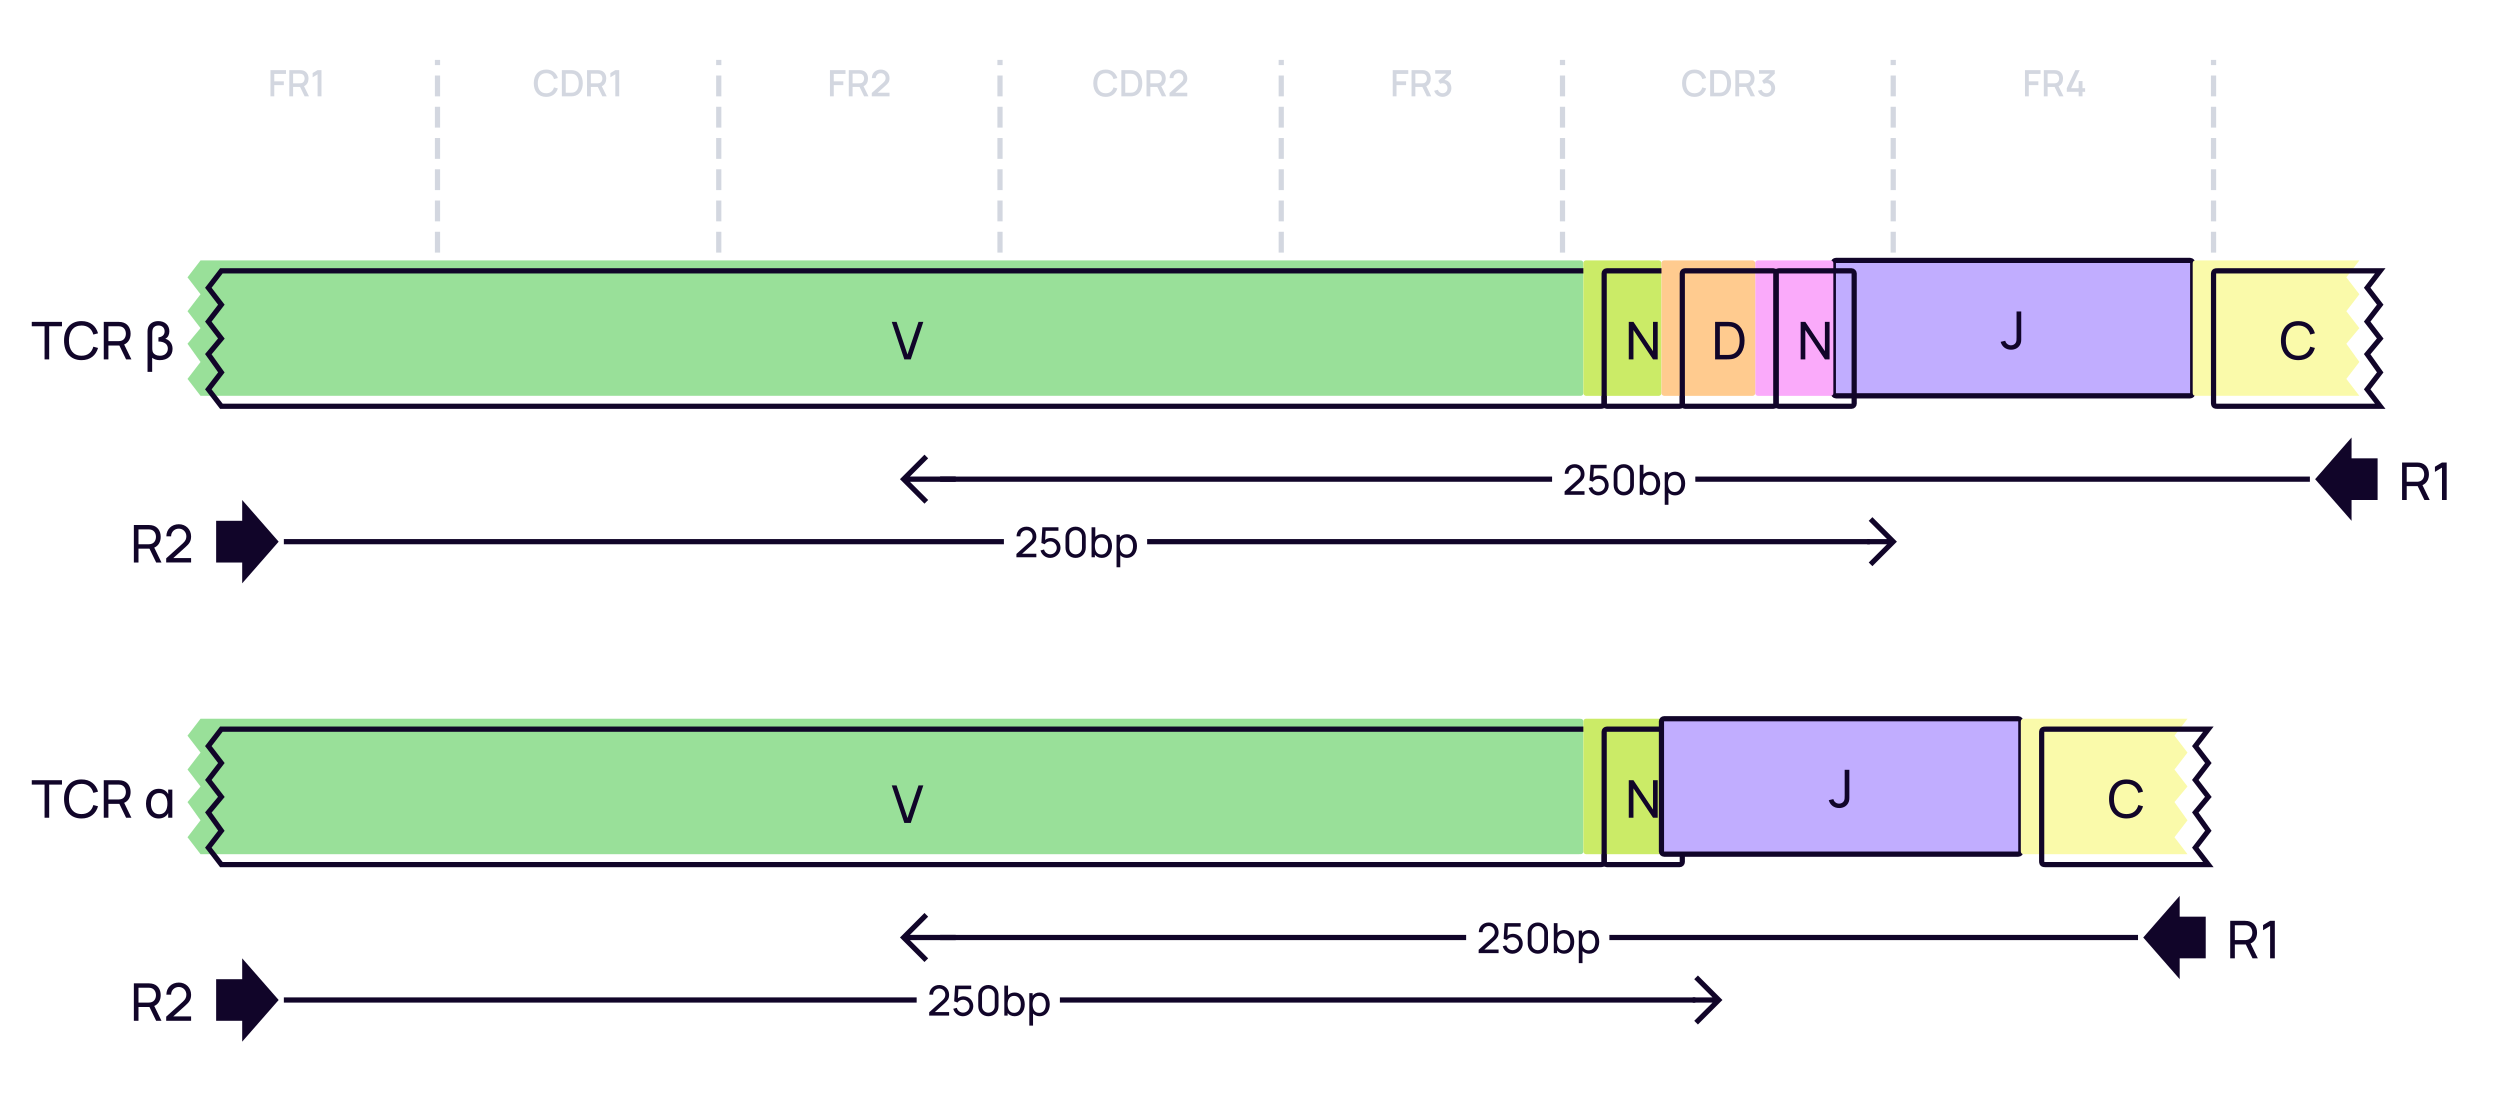 <svg width="960" height="424" viewBox="0 0 960 424" fill="none" xmlns="http://www.w3.org/2000/svg">
<rect width="960" height="424" fill="white"/>
<path d="M424.58 37.21C426.904 37.21 428.465 35.943 429.06 33.955L427.576 33.556C427.177 34.963 426.176 35.817 424.58 35.817C422.438 35.817 421.346 34.27 421.36 31.96C421.367 29.65 422.438 28.103 424.58 28.103C426.176 28.103 427.177 28.957 427.576 30.364L429.06 29.965C428.465 27.977 426.904 26.71 424.58 26.71C421.556 26.71 419.813 28.845 419.813 31.96C419.813 35.075 421.556 37.21 424.58 37.21ZM430.599 37H433.756C433.938 37 434.54 37 435.009 36.937C437.375 36.636 438.635 34.529 438.635 31.96C438.635 29.391 437.375 27.284 435.009 26.983C434.54 26.92 433.938 26.92 433.756 26.92H430.599V37ZM432.097 35.607V28.313H433.756C434.064 28.313 434.568 28.32 434.904 28.383C436.416 28.663 437.081 30.189 437.081 31.96C437.081 33.689 436.444 35.243 434.904 35.537C434.568 35.6 434.078 35.607 433.756 35.607H432.097ZM440.265 37H441.728V33.381H444.402L446.159 37H447.832L445.928 33.094C447.069 32.597 447.643 31.491 447.643 30.147C447.643 28.516 446.803 27.235 445.116 26.976C444.85 26.934 444.535 26.92 444.339 26.92H440.265V37ZM441.728 31.995V28.299H444.283C444.465 28.299 444.71 28.313 444.92 28.369C445.816 28.579 446.152 29.405 446.152 30.147C446.152 30.889 445.816 31.715 444.92 31.932C444.71 31.981 444.465 31.995 444.283 31.995H441.728ZM449.091 36.993H455.909V35.6H451.352L454.271 32.996C455.363 32.037 455.909 31.407 455.909 30.028C455.909 28.117 454.474 26.71 452.57 26.71C450.561 26.71 449.126 28.047 449.126 30H450.624C450.61 28.985 451.422 28.103 452.542 28.103C453.627 28.103 454.404 28.929 454.404 30.007C454.404 30.581 454.194 31.127 453.487 31.757L449.098 35.691L449.091 36.993Z" fill="#D3D7E0"/>
<path d="M384 144V24" stroke="#D3D7E0" stroke-width="2" stroke-linecap="square" stroke-dasharray="6 6"/>
<path d="M492 144V24" stroke="#D3D7E0" stroke-width="2" stroke-linecap="square" stroke-dasharray="6 6"/>
<path d="M318.703 37H320.166V32.695H323.834V31.225H320.166V28.383H324.674V26.92H318.703V37ZM325.935 37H327.398V33.381H330.072L331.829 37H333.502L331.598 33.094C332.739 32.597 333.313 31.491 333.313 30.147C333.313 28.516 332.473 27.235 330.786 26.976C330.52 26.934 330.205 26.92 330.009 26.92H325.935V37ZM327.398 31.995V28.299H329.953C330.135 28.299 330.38 28.313 330.59 28.369C331.486 28.579 331.822 29.405 331.822 30.147C331.822 30.889 331.486 31.715 330.59 31.932C330.38 31.981 330.135 31.995 329.953 31.995H327.398ZM334.761 36.993H341.579V35.6H337.022L339.941 32.996C341.033 32.037 341.579 31.407 341.579 30.028C341.579 28.117 340.144 26.71 338.24 26.71C336.231 26.71 334.796 28.047 334.796 30H336.294C336.28 28.985 337.092 28.103 338.212 28.103C339.297 28.103 340.074 28.929 340.074 30.007C340.074 30.581 339.864 31.127 339.157 31.757L334.768 35.691L334.761 36.993Z" fill="#D3D7E0"/>
<path d="M276 144V24" stroke="#D3D7E0" stroke-width="2" stroke-linecap="square" stroke-dasharray="6 6"/>
<path d="M209.735 37.21C212.059 37.21 213.62 35.943 214.215 33.955L212.731 33.556C212.332 34.963 211.331 35.817 209.735 35.817C207.593 35.817 206.501 34.27 206.515 31.96C206.522 29.65 207.593 28.103 209.735 28.103C211.331 28.103 212.332 28.957 212.731 30.364L214.215 29.965C213.62 27.977 212.059 26.71 209.735 26.71C206.711 26.71 204.968 28.845 204.968 31.96C204.968 35.075 206.711 37.21 209.735 37.21ZM215.754 37H218.911C219.093 37 219.695 37 220.164 36.937C222.53 36.636 223.79 34.529 223.79 31.96C223.79 29.391 222.53 27.284 220.164 26.983C219.695 26.92 219.093 26.92 218.911 26.92H215.754V37ZM217.252 35.607V28.313H218.911C219.219 28.313 219.723 28.32 220.059 28.383C221.571 28.663 222.236 30.189 222.236 31.96C222.236 33.689 221.599 35.243 220.059 35.537C219.723 35.6 219.233 35.607 218.911 35.607H217.252ZM225.42 37H226.883V33.381H229.557L231.314 37H232.987L231.083 33.094C232.224 32.597 232.798 31.491 232.798 30.147C232.798 28.516 231.958 27.235 230.271 26.976C230.005 26.934 229.69 26.92 229.494 26.92H225.42V37ZM226.883 31.995V28.299H229.438C229.62 28.299 229.865 28.313 230.075 28.369C230.971 28.579 231.307 29.405 231.307 30.147C231.307 30.889 230.971 31.715 230.075 31.932C229.865 31.981 229.62 31.995 229.438 31.995H226.883ZM236.283 37H237.774V26.92H236.283L234.386 28.054V29.685L236.283 28.53V37Z" fill="#D3D7E0"/>
<path d="M168 144V24" stroke="#D3D7E0" stroke-width="2" stroke-linecap="square" stroke-dasharray="6 6"/>
<path d="M103.858 37H105.321V32.695H108.989V31.225H105.321V28.383H109.829V26.92H103.858V37ZM111.09 37H112.553V33.381H115.227L116.984 37H118.657L116.753 33.094C117.894 32.597 118.468 31.491 118.468 30.147C118.468 28.516 117.628 27.235 115.941 26.976C115.675 26.934 115.36 26.92 115.164 26.92H111.09V37ZM112.553 31.995V28.299H115.108C115.29 28.299 115.535 28.313 115.745 28.369C116.641 28.579 116.977 29.405 116.977 30.147C116.977 30.889 116.641 31.715 115.745 31.932C115.535 31.981 115.29 31.995 115.108 31.995H112.553ZM121.953 37H123.444V26.92H121.953L120.056 28.054V29.685L121.953 28.53V37Z" fill="#D3D7E0"/>
<path d="M600 144V24" stroke="#D3D7E0" stroke-width="2" stroke-linecap="square" stroke-dasharray="6 6"/>
<path d="M534.805 37H536.268V32.695H539.936V31.225H536.268V28.383H540.776V26.92H534.805V37ZM542.038 37H543.501V33.381H546.175L547.932 37H549.605L547.701 33.094C548.842 32.597 549.416 31.491 549.416 30.147C549.416 28.516 548.576 27.235 546.889 26.976C546.623 26.934 546.308 26.92 546.112 26.92H542.038V37ZM543.501 31.995V28.299H546.056C546.238 28.299 546.483 28.313 546.693 28.369C547.589 28.579 547.925 29.405 547.925 30.147C547.925 30.889 547.589 31.715 546.693 31.932C546.483 31.981 546.238 31.995 546.056 31.995H543.501ZM553.964 37.189C555.847 37.189 557.331 35.796 557.331 33.871C557.331 32.233 556.323 30.924 554.692 30.707L557.184 28.313V26.92H551.122V28.313H555.392L552.312 31.036L552.998 32.191C553.285 32.037 553.628 31.939 553.95 31.939C555.07 31.939 555.833 32.751 555.833 33.871C555.833 34.984 555.07 35.789 553.964 35.803C553.138 35.81 552.403 35.341 552.137 34.466L550.723 34.858C551.15 36.293 552.466 37.189 553.964 37.189Z" fill="#D3D7E0"/>
<g filter="url(#filter0_i_5602_35143)">
<path d="M85 104H614.4C614.96 104 615.24 104 615.454 104.109C615.642 104.205 615.795 104.358 615.891 104.546C616 104.76 616 105.04 616 105.6V154.4C616 154.96 616 155.24 615.891 155.454C615.795 155.642 615.642 155.795 615.454 155.891C615.24 156 614.96 156 614.4 156H85L80 149.5L85 143L80 136L85 130L80 123.5L85 117L80 110.5L85 104Z" fill="#99E099"/>
</g>
<path d="M85 104H614.4C614.96 104 615.24 104 615.454 104.109C615.642 104.205 615.795 104.358 615.891 104.546C616 104.76 616 105.04 616 105.6V154.4C616 154.96 616 155.24 615.891 155.454C615.795 155.642 615.642 155.795 615.454 155.891C615.24 156 614.96 156 614.4 156H85L80 149.5L85 143L80 136L85 130L80 123.5L85 117L80 110.5L85 104Z" stroke="#110529" stroke-width="2" stroke-linecap="round"/>
<path d="M650.682 37.21C653.006 37.21 654.567 35.943 655.162 33.955L653.678 33.556C653.279 34.963 652.278 35.817 650.682 35.817C648.54 35.817 647.448 34.27 647.462 31.96C647.469 29.65 648.54 28.103 650.682 28.103C652.278 28.103 653.279 28.957 653.678 30.364L655.162 29.965C654.567 27.977 653.006 26.71 650.682 26.71C647.658 26.71 645.915 28.845 645.915 31.96C645.915 35.075 647.658 37.21 650.682 37.21ZM656.702 37H659.859C660.041 37 660.643 37 661.112 36.937C663.478 36.636 664.738 34.529 664.738 31.96C664.738 29.391 663.478 27.284 661.112 26.983C660.643 26.92 660.041 26.92 659.859 26.92H656.702V37ZM658.2 35.607V28.313H659.859C660.167 28.313 660.671 28.32 661.007 28.383C662.519 28.663 663.184 30.189 663.184 31.96C663.184 33.689 662.547 35.243 661.007 35.537C660.671 35.6 660.181 35.607 659.859 35.607H658.2ZM666.368 37H667.831V33.381H670.505L672.262 37H673.935L672.031 33.094C673.172 32.597 673.746 31.491 673.746 30.147C673.746 28.516 672.906 27.235 671.219 26.976C670.953 26.934 670.638 26.92 670.442 26.92H666.368V37ZM667.831 31.995V28.299H670.386C670.568 28.299 670.813 28.313 671.023 28.369C671.919 28.579 672.255 29.405 672.255 30.147C672.255 30.889 671.919 31.715 671.023 31.932C670.813 31.981 670.568 31.995 670.386 31.995H667.831ZM678.294 37.189C680.177 37.189 681.661 35.796 681.661 33.871C681.661 32.233 680.653 30.924 679.022 30.707L681.514 28.313V26.92H675.452V28.313H679.722L676.642 31.036L677.328 32.191C677.615 32.037 677.958 31.939 678.28 31.939C679.4 31.939 680.163 32.751 680.163 33.871C680.163 34.984 679.4 35.789 678.294 35.803C677.468 35.81 676.733 35.341 676.467 34.466L675.053 34.858C675.48 36.293 676.796 37.189 678.294 37.189Z" fill="#D3D7E0"/>
<path d="M727 144V24" stroke="#D3D7E0" stroke-width="2" stroke-linecap="square" stroke-dasharray="6 6"/>
<path d="M777.593 37H779.056V32.695H782.724V31.225H779.056V28.383H783.564V26.92H777.593V37ZM784.826 37H786.289V33.381H788.963L790.72 37H792.393L790.489 33.094C791.63 32.597 792.204 31.491 792.204 30.147C792.204 28.516 791.364 27.235 789.677 26.976C789.411 26.934 789.096 26.92 788.9 26.92H784.826V37ZM786.289 31.995V28.299H788.844C789.026 28.299 789.271 28.313 789.481 28.369C790.377 28.579 790.713 29.405 790.713 30.147C790.713 30.889 790.377 31.715 789.481 31.932C789.271 31.981 789.026 31.995 788.844 31.995H786.289ZM798.201 37H799.685V35.243H800.686V33.857H799.685V31.127H798.201V33.857H795.324L798.6 26.92H796.927L793.651 33.857V35.243H798.201V37Z" fill="#D3D7E0"/>
<path d="M850 144V24" stroke="#D3D7E0" stroke-width="2" stroke-linecap="square" stroke-dasharray="6 6"/>
<path d="M347.258 138H349.738L354.558 123.6H352.708L348.478 136.11L344.288 123.6H342.438L347.258 138Z" fill="#110529"/>
<g filter="url(#filter1_i_5602_35143)">
<rect x="712" y="104" width="138" height="52" rx="1" fill="#C1ADFF"/>
<path d="M780.244 138.29C781.694 138.29 782.954 137.7 783.684 136.43C784.214 135.51 784.154 134.72 784.154 133.48V123.6H782.354V133.48C782.354 134.37 782.354 134.99 782.094 135.51C781.704 136.29 780.884 136.6 780.204 136.6C779.134 136.6 778.224 135.83 778.014 134.85L776.244 135.27C776.754 137.11 778.224 138.29 780.244 138.29Z" fill="#110529"/>
<rect x="712" y="104" width="138" height="52" rx="1" stroke="#110529" stroke-width="2" stroke-linecap="round"/>
</g>
<path d="M51.4 216H53.18V210.68H57.39L59.97 216H62.01L59.23 210.29C60.86 209.61 61.71 208.04 61.71 206.14C61.71 203.85 60.48 202.04 58.15 201.68C57.78 201.62 57.37 201.6 57.09 201.6H51.4V216ZM53.18 208.99V203.29H57.03C57.28 203.29 57.63 203.31 57.93 203.38C59.31 203.69 59.89 204.94 59.89 206.14C59.89 207.34 59.31 208.59 57.93 208.9C57.63 208.97 57.28 208.99 57.03 208.99H53.18ZM63.812 215.99H73.382V214.29H66.552L71.192 210.12C72.672 208.81 73.382 207.86 73.382 205.97C73.382 203.32 71.362 201.3 68.692 201.3C65.922 201.3 63.883 203.23 63.883 205.94H65.703C65.683 204.37 66.942 203 68.662 203C70.323 203 71.562 204.29 71.562 205.95C71.562 206.86 71.272 207.69 70.213 208.64L63.822 214.39L63.812 215.99Z" fill="#110529"/>
<path d="M83 200V216H93V224L107 208L93 192V200H83Z" fill="#110529"/>
<path d="M385.5 208H110" stroke="#110529" stroke-width="2" stroke-linecap="square"/>
<rect width="56" height="20" transform="translate(385.5 198)" fill="white"/>
<path d="M390.3 213.992H397.956V212.632H392.492L396.204 209.296C397.388 208.248 397.956 207.488 397.956 205.976C397.956 203.856 396.34 202.24 394.204 202.24C391.988 202.24 390.356 203.784 390.356 205.952H391.812C391.796 204.696 392.804 203.6 394.18 203.6C395.508 203.6 396.5 204.632 396.5 205.96C396.5 206.688 396.268 207.352 395.42 208.112L390.308 212.712L390.3 213.992ZM403.278 214.24C405.422 214.24 407.238 212.504 407.238 210.376C407.238 208.232 405.614 206.584 403.478 206.584C402.702 206.584 401.926 206.848 401.326 207.328L401.534 203.832H406.438V202.48H400.254L399.902 208.504L401.166 208.984C401.582 208.384 402.302 207.896 403.318 207.896C404.662 207.896 405.806 208.984 405.806 210.376C405.806 211.728 404.718 212.856 403.318 212.856C402.246 212.856 401.206 212.144 400.918 211.008L399.55 211.376C400.014 213.056 401.494 214.24 403.278 214.24ZM413.039 214.24C415.279 214.24 416.927 212.592 416.927 210.352V206.128C416.927 203.888 415.279 202.24 413.039 202.24C410.799 202.24 409.151 203.888 409.151 206.128V210.352C409.151 212.592 410.799 214.24 413.039 214.24ZM410.599 210.432V206.04C410.599 204.688 411.687 203.6 413.039 203.6C414.391 203.6 415.479 204.688 415.479 206.04V210.432C415.479 211.784 414.391 212.872 413.039 212.872C411.687 212.872 410.599 211.784 410.599 210.432ZM423.135 214.24C425.551 214.24 427.007 212.264 427.007 209.672C427.007 207.08 425.543 205.12 423.143 205.12C422.063 205.12 421.207 205.496 420.591 206.144V202.48H419.159V214H420.431V213.024C421.063 213.784 421.967 214.24 423.135 214.24ZM420.431 209.672C420.431 207.76 421.231 206.424 422.919 206.424C424.679 206.424 425.495 207.848 425.495 209.672C425.495 211.512 424.663 212.936 422.959 212.936C421.215 212.936 420.431 211.568 420.431 209.672ZM432.729 214.24C435.145 214.24 436.601 212.264 436.601 209.672C436.601 207.08 435.137 205.12 432.737 205.12C431.561 205.12 430.657 205.568 430.025 206.328V205.36H428.753V217.84H430.185V213.2C430.801 213.856 431.657 214.24 432.729 214.24ZM430.025 209.672C430.025 207.76 430.825 206.424 432.513 206.424C434.273 206.424 435.089 207.848 435.089 209.672C435.089 211.512 434.257 212.936 432.553 212.936C430.809 212.936 430.025 211.568 430.025 209.672Z" fill="#110529"/>
<path d="M717 208H441.5" stroke="#110529" stroke-width="2" stroke-linecap="square"/>
<path d="M727 208L727.707 207.293L728.414 208L727.707 208.707L727 208ZM719.707 216.707L719 217.414L717.586 216L718.293 215.293L719.707 216.707ZM718.293 200.707L717.586 200L719 198.586L719.707 199.293L718.293 200.707ZM717 207L727 207L727 209L717 209L717 207ZM727.707 208.707L719.707 216.707L718.293 215.293L726.293 207.293L727.707 208.707ZM726.293 208.707L718.293 200.707L719.707 199.293L727.707 207.293L726.293 208.707Z" fill="#110529"/>
<path d="M51.4 392H53.18V386.68H57.39L59.97 392H62.01L59.23 386.29C60.86 385.61 61.71 384.04 61.71 382.14C61.71 379.85 60.48 378.04 58.15 377.68C57.78 377.62 57.37 377.6 57.09 377.6H51.4V392ZM53.18 384.99V379.29H57.03C57.28 379.29 57.63 379.31 57.93 379.38C59.31 379.69 59.89 380.94 59.89 382.14C59.89 383.34 59.31 384.59 57.93 384.9C57.63 384.97 57.28 384.99 57.03 384.99H53.18ZM63.812 391.99H73.382V390.29H66.552L71.192 386.12C72.672 384.81 73.382 383.86 73.382 381.97C73.382 379.32 71.362 377.3 68.692 377.3C65.922 377.3 63.883 379.23 63.883 381.94H65.703C65.683 380.37 66.942 379 68.662 379C70.323 379 71.562 380.29 71.562 381.95C71.562 382.86 71.272 383.69 70.213 384.64L63.822 390.39L63.812 391.99Z" fill="#110529"/>
<path d="M83 376V392H93V400L107 384L93 368V376H83Z" fill="#110529"/>
<path d="M352 384H110" stroke="#110529" stroke-width="2" stroke-linecap="square"/>
<rect width="56" height="20" transform="translate(352 374)" fill="white"/>
<path d="M356.8 389.992H364.456V388.632H358.992L362.704 385.296C363.888 384.248 364.456 383.488 364.456 381.976C364.456 379.856 362.84 378.24 360.704 378.24C358.488 378.24 356.856 379.784 356.856 381.952H358.312C358.296 380.696 359.304 379.6 360.68 379.6C362.008 379.6 363 380.632 363 381.96C363 382.688 362.768 383.352 361.92 384.112L356.808 388.712L356.8 389.992ZM369.778 390.24C371.922 390.24 373.738 388.504 373.738 386.376C373.738 384.232 372.114 382.584 369.978 382.584C369.202 382.584 368.426 382.848 367.826 383.328L368.034 379.832H372.938V378.48H366.754L366.402 384.504L367.666 384.984C368.082 384.384 368.802 383.896 369.818 383.896C371.162 383.896 372.306 384.984 372.306 386.376C372.306 387.728 371.218 388.856 369.818 388.856C368.746 388.856 367.706 388.144 367.418 387.008L366.05 387.376C366.514 389.056 367.994 390.24 369.778 390.24ZM379.539 390.24C381.779 390.24 383.427 388.592 383.427 386.352V382.128C383.427 379.888 381.779 378.24 379.539 378.24C377.299 378.24 375.651 379.888 375.651 382.128V386.352C375.651 388.592 377.299 390.24 379.539 390.24ZM377.099 386.432V382.04C377.099 380.688 378.187 379.6 379.539 379.6C380.891 379.6 381.979 380.688 381.979 382.04V386.432C381.979 387.784 380.891 388.872 379.539 388.872C378.187 388.872 377.099 387.784 377.099 386.432ZM389.635 390.24C392.051 390.24 393.507 388.264 393.507 385.672C393.507 383.08 392.043 381.12 389.643 381.12C388.563 381.12 387.707 381.496 387.091 382.144V378.48H385.659V390H386.931V389.024C387.563 389.784 388.467 390.24 389.635 390.24ZM386.931 385.672C386.931 383.76 387.731 382.424 389.419 382.424C391.179 382.424 391.995 383.848 391.995 385.672C391.995 387.512 391.163 388.936 389.459 388.936C387.715 388.936 386.931 387.568 386.931 385.672ZM399.229 390.24C401.645 390.24 403.101 388.264 403.101 385.672C403.101 383.08 401.637 381.12 399.237 381.12C398.061 381.12 397.157 381.568 396.525 382.328V381.36H395.253V393.84H396.685V389.2C397.301 389.856 398.157 390.24 399.229 390.24ZM396.525 385.672C396.525 383.76 397.325 382.424 399.013 382.424C400.773 382.424 401.589 383.848 401.589 385.672C401.589 387.512 400.757 388.936 399.053 388.936C397.309 388.936 396.525 387.568 396.525 385.672Z" fill="#110529"/>
<path d="M650 384H408" stroke="#110529" stroke-width="2" stroke-linecap="square"/>
<path d="M660 384L660.707 383.293L661.414 384L660.707 384.707L660 384ZM652.707 392.707L652 393.414L650.586 392L651.293 391.293L652.707 392.707ZM651.293 376.707L650.586 376L652 374.586L652.707 375.293L651.293 376.707ZM650 383L660 383L660 385L650 385L650 383ZM660.707 384.707L652.707 392.707L651.293 391.293L659.293 383.293L660.707 384.707ZM659.293 384.707L651.293 376.707L652.707 375.293L660.707 383.293L659.293 384.707Z" fill="#110529"/>
<path d="M347 184L346.293 183.293L345.586 184L346.293 184.707L347 184ZM354.293 192.707L355 193.414L356.414 192L355.707 191.293L354.293 192.707ZM355.707 176.707L356.414 176L355 174.586L354.293 175.293L355.707 176.707ZM367 183L347 183L347 185L367 185L367 183ZM346.293 184.707L354.293 192.707L355.707 191.293L347.707 183.293L346.293 184.707ZM347.707 184.707L355.707 176.707L354.293 175.293L346.293 183.293L347.707 184.707Z" fill="#110529"/>
<path d="M362 184L596 184" stroke="#110529" stroke-width="2" stroke-linecap="square"/>
<rect width="56" height="20" transform="translate(596 174)" fill="white"/>
<path d="M600.8 189.992H608.456V188.632H602.992L606.704 185.296C607.888 184.248 608.456 183.488 608.456 181.976C608.456 179.856 606.84 178.24 604.704 178.24C602.488 178.24 600.856 179.784 600.856 181.952H602.312C602.296 180.696 603.304 179.6 604.68 179.6C606.008 179.6 607 180.632 607 181.96C607 182.688 606.768 183.352 605.92 184.112L600.808 188.712L600.8 189.992ZM613.778 190.24C615.922 190.24 617.738 188.504 617.738 186.376C617.738 184.232 616.114 182.584 613.978 182.584C613.202 182.584 612.426 182.848 611.826 183.328L612.034 179.832H616.938V178.48H610.754L610.402 184.504L611.666 184.984C612.082 184.384 612.802 183.896 613.818 183.896C615.162 183.896 616.306 184.984 616.306 186.376C616.306 187.728 615.218 188.856 613.818 188.856C612.746 188.856 611.706 188.144 611.418 187.008L610.05 187.376C610.514 189.056 611.994 190.24 613.778 190.24ZM623.539 190.24C625.779 190.24 627.427 188.592 627.427 186.352V182.128C627.427 179.888 625.779 178.24 623.539 178.24C621.299 178.24 619.651 179.888 619.651 182.128V186.352C619.651 188.592 621.299 190.24 623.539 190.24ZM621.099 186.432V182.04C621.099 180.688 622.187 179.6 623.539 179.6C624.891 179.6 625.979 180.688 625.979 182.04V186.432C625.979 187.784 624.891 188.872 623.539 188.872C622.187 188.872 621.099 187.784 621.099 186.432ZM633.635 190.24C636.051 190.24 637.507 188.264 637.507 185.672C637.507 183.08 636.043 181.12 633.643 181.12C632.563 181.12 631.707 181.496 631.091 182.144V178.48H629.659V190H630.931V189.024C631.563 189.784 632.467 190.24 633.635 190.24ZM630.931 185.672C630.931 183.76 631.731 182.424 633.419 182.424C635.179 182.424 635.995 183.848 635.995 185.672C635.995 187.512 635.163 188.936 633.459 188.936C631.715 188.936 630.931 187.568 630.931 185.672ZM643.229 190.24C645.645 190.24 647.101 188.264 647.101 185.672C647.101 183.08 645.637 181.12 643.237 181.12C642.061 181.12 641.157 181.568 640.525 182.328V181.36H639.253V193.84H640.685V189.2C641.301 189.856 642.157 190.24 643.229 190.24ZM640.525 185.672C640.525 183.76 641.325 182.424 643.013 182.424C644.773 182.424 645.589 183.848 645.589 185.672C645.589 187.512 644.757 188.936 643.053 188.936C641.309 188.936 640.525 187.568 640.525 185.672Z" fill="#110529"/>
<path d="M652 184L886 184" stroke="#110529" stroke-width="2" stroke-linecap="square"/>
<path d="M913 176V192H903V200L889 184L903 168V176H913Z" fill="#110529"/>
<path d="M922.4 192H924.18V186.68H928.39L930.97 192H933.01L930.23 186.29C931.86 185.61 932.71 184.04 932.71 182.14C932.71 179.85 931.48 178.04 929.15 177.68C928.78 177.62 928.37 177.6 928.09 177.6H922.4V192ZM924.18 184.99V179.29H928.03C928.28 179.29 928.63 179.31 928.93 179.38C930.31 179.69 930.89 180.94 930.89 182.14C930.89 183.34 930.31 184.59 928.93 184.9C928.63 184.97 928.28 184.99 928.03 184.99H924.18ZM937.723 192H939.533V177.6H937.723L935.013 179.22V181.21L937.723 179.57V192Z" fill="#110529"/>
<path d="M347 360L346.293 359.293L345.586 360L346.293 360.707L347 360ZM354.293 368.707L355 369.414L356.414 368L355.707 367.293L354.293 368.707ZM355.707 352.707L356.414 352L355 350.586L354.293 351.293L355.707 352.707ZM367 359L347 359L347 361L367 361L367 359ZM346.293 360.707L354.293 368.707L355.707 367.293L347.707 359.293L346.293 360.707ZM347.707 360.707L355.707 352.707L354.293 351.293L346.293 359.293L347.707 360.707Z" fill="#110529"/>
<path d="M362 360H563" stroke="#110529" stroke-width="2" stroke-linecap="square"/>
<rect width="56" height="20" transform="translate(563 350)" fill="white"/>
<path d="M567.8 365.992H575.456V364.632H569.992L573.704 361.296C574.888 360.248 575.456 359.488 575.456 357.976C575.456 355.856 573.84 354.24 571.704 354.24C569.488 354.24 567.856 355.784 567.856 357.952H569.312C569.296 356.696 570.304 355.6 571.68 355.6C573.008 355.6 574 356.632 574 357.96C574 358.688 573.768 359.352 572.92 360.112L567.808 364.712L567.8 365.992ZM580.778 366.24C582.922 366.24 584.738 364.504 584.738 362.376C584.738 360.232 583.114 358.584 580.978 358.584C580.202 358.584 579.426 358.848 578.826 359.328L579.034 355.832H583.938V354.48H577.754L577.402 360.504L578.666 360.984C579.082 360.384 579.802 359.896 580.818 359.896C582.162 359.896 583.306 360.984 583.306 362.376C583.306 363.728 582.218 364.856 580.818 364.856C579.746 364.856 578.706 364.144 578.418 363.008L577.05 363.376C577.514 365.056 578.994 366.24 580.778 366.24ZM590.539 366.24C592.779 366.24 594.427 364.592 594.427 362.352V358.128C594.427 355.888 592.779 354.24 590.539 354.24C588.299 354.24 586.651 355.888 586.651 358.128V362.352C586.651 364.592 588.299 366.24 590.539 366.24ZM588.099 362.432V358.04C588.099 356.688 589.187 355.6 590.539 355.6C591.891 355.6 592.979 356.688 592.979 358.04V362.432C592.979 363.784 591.891 364.872 590.539 364.872C589.187 364.872 588.099 363.784 588.099 362.432ZM600.635 366.24C603.051 366.24 604.507 364.264 604.507 361.672C604.507 359.08 603.043 357.12 600.643 357.12C599.563 357.12 598.707 357.496 598.091 358.144V354.48H596.659V366H597.931V365.024C598.563 365.784 599.467 366.24 600.635 366.24ZM597.931 361.672C597.931 359.76 598.731 358.424 600.419 358.424C602.179 358.424 602.995 359.848 602.995 361.672C602.995 363.512 602.163 364.936 600.459 364.936C598.715 364.936 597.931 363.568 597.931 361.672ZM610.229 366.24C612.645 366.24 614.101 364.264 614.101 361.672C614.101 359.08 612.637 357.12 610.237 357.12C609.061 357.12 608.157 357.568 607.525 358.328V357.36H606.253V369.84H607.685V365.2C608.301 365.856 609.157 366.24 610.229 366.24ZM607.525 361.672C607.525 359.76 608.325 358.424 610.013 358.424C611.773 358.424 612.589 359.848 612.589 361.672C612.589 363.512 611.757 364.936 610.053 364.936C608.309 364.936 607.525 363.568 607.525 361.672Z" fill="#110529"/>
<path d="M619 360H820" stroke="#110529" stroke-width="2" stroke-linecap="square"/>
<path d="M847 352V368H837V376L823 360L837 344V352H847Z" fill="#110529"/>
<path d="M856.4 368H858.18V362.68H862.39L864.97 368H867.01L864.23 362.29C865.86 361.61 866.71 360.04 866.71 358.14C866.71 355.85 865.48 354.04 863.15 353.68C862.78 353.62 862.37 353.6 862.09 353.6H856.4V368ZM858.18 360.99V355.29H862.03C862.28 355.29 862.63 355.31 862.93 355.38C864.31 355.69 864.89 356.94 864.89 358.14C864.89 359.34 864.31 360.59 862.93 360.9C862.63 360.97 862.28 360.99 862.03 360.99H858.18ZM871.723 368H873.533V353.6H871.723L869.013 355.22V357.21L871.723 355.57V368Z" fill="#110529"/>
<g filter="url(#filter2_i_5602_35143)">
<path d="M914 104H851.6C851.04 104 850.76 104 850.546 104.109C850.358 104.205 850.205 104.358 850.109 104.546C850 104.76 850 105.04 850 105.6V154.4C850 154.96 850 155.24 850.109 155.454C850.205 155.642 850.358 155.795 850.546 155.891C850.76 156 851.04 156 851.6 156H914L909 149.5L914 143L909 136L914 130L909 123.5L914 117L909 110.5L914 104Z" fill="#FAFAAA"/>
</g>
<path d="M914 104H851.6C851.04 104 850.76 104 850.546 104.109C850.358 104.205 850.205 104.358 850.109 104.546C850 104.76 850 105.04 850 105.6V154.4C850 154.96 850 155.24 850.109 155.454C850.205 155.642 850.358 155.795 850.546 155.891C850.76 156 851.04 156 851.6 156H914L909 149.5L914 143L909 136L914 130L909 123.5L914 117L909 110.5L914 104Z" stroke="#110529" stroke-width="2" stroke-linecap="round"/>
<path d="M882.593 138.3C885.923 138.3 888.113 136.47 888.933 133.61L887.123 133.13C886.533 135.27 885.023 136.6 882.593 136.6C879.373 136.6 877.733 134.25 877.753 130.8C877.773 127.35 879.373 125 882.593 125C885.023 125 886.533 126.33 887.123 128.47L888.933 127.99C888.113 125.13 885.923 123.3 882.593 123.3C878.283 123.3 875.873 126.36 875.873 130.8C875.873 135.24 878.283 138.3 882.593 138.3Z" fill="#110529"/>
<g filter="url(#filter3_i_5602_35143)">
<rect x="616" y="104" width="30" height="52" rx="1" fill="#CBEB67"/>
</g>
<rect x="616" y="104" width="30" height="52" rx="1" stroke="#110529" stroke-width="2" stroke-linecap="round"/>
<g filter="url(#filter4_i_5602_35143)">
<rect x="682" y="104" width="30" height="52" rx="1" fill="#FAAAFA"/>
</g>
<rect x="682" y="104" width="30" height="52" rx="1" stroke="#110529" stroke-width="2" stroke-linecap="round"/>
<g filter="url(#filter5_i_5602_35143)">
<rect x="646" y="104" width="36" height="52" rx="1" fill="#FFCB8F"/>
</g>
<rect x="646" y="104" width="36" height="52" rx="1" stroke="#110529" stroke-width="2" stroke-linecap="round"/>
<path d="M625.447 138H627.247V126.74L634.757 138H636.557V123.6H634.757V134.85L627.247 123.6H625.447V138Z" fill="#110529"/>
<path d="M691.447 138H693.247V126.74L700.757 138H702.557V123.6H700.757V134.85L693.247 123.6H691.447V138Z" fill="#110529"/>
<path d="M658.593 138H663.033C663.303 138 664.183 138 664.853 137.91C668.183 137.47 669.913 134.48 669.913 130.8C669.913 127.13 668.183 124.13 664.853 123.69C664.173 123.6 663.313 123.6 663.033 123.6H658.593V138ZM660.423 136.3V125.3H663.033C663.513 125.3 664.233 125.32 664.703 125.41C667.033 125.83 668.023 128.08 668.023 130.8C668.023 133.47 667.063 135.76 664.703 136.19C664.233 136.28 663.533 136.3 663.033 136.3H660.423Z" fill="#110529"/>
<g filter="url(#filter6_i_5602_35143)">
<path d="M85 280H614.4C614.96 280 615.24 280 615.454 280.109C615.642 280.205 615.795 280.358 615.891 280.546C616 280.76 616 281.04 616 281.6V330.4C616 330.96 616 331.24 615.891 331.454C615.795 331.642 615.642 331.795 615.454 331.891C615.24 332 614.96 332 614.4 332H85L80 325.5L85 319L80 312L85 306L80 299.5L85 293L80 286.5L85 280Z" fill="#99E099"/>
</g>
<path d="M85 280H614.4C614.96 280 615.24 280 615.454 280.109C615.642 280.205 615.795 280.358 615.891 280.546C616 280.76 616 281.04 616 281.6V330.4C616 330.96 616 331.24 615.891 331.454C615.795 331.642 615.642 331.795 615.454 331.891C615.24 332 614.96 332 614.4 332H85L80 325.5L85 319L80 312L85 306L80 299.5L85 293L80 286.5L85 280Z" stroke="#110529" stroke-width="2" stroke-linecap="round"/>
<path d="M347.258 316H349.738L354.558 301.6H352.708L348.478 314.11L344.288 301.6H342.438L347.258 316Z" fill="#110529"/>
<g filter="url(#filter7_i_5602_35143)">
<rect x="616" y="280" width="30" height="52" rx="1" fill="#CBEB67"/>
</g>
<rect x="616" y="280" width="30" height="52" rx="1" stroke="#110529" stroke-width="2" stroke-linecap="round"/>
<path d="M625.447 314H627.247V302.74L634.757 314H636.557V299.6H634.757V310.85L627.247 299.6H625.447V314Z" fill="#110529"/>
<g filter="url(#filter8_i_5602_35143)">
<rect x="646" y="280" width="138" height="52" rx="1" fill="#C1ADFF"/>
<path d="M714.244 314.29C715.694 314.29 716.954 313.7 717.684 312.43C718.214 311.51 718.154 310.72 718.154 309.48V299.6H716.354V309.48C716.354 310.37 716.354 310.99 716.094 311.51C715.704 312.29 714.884 312.6 714.204 312.6C713.134 312.6 712.224 311.83 712.014 310.85L710.244 311.27C710.754 313.11 712.224 314.29 714.244 314.29Z" fill="#110529"/>
<rect x="646" y="280" width="138" height="52" rx="1" stroke="#110529" stroke-width="2" stroke-linecap="round"/>
</g>
<g filter="url(#filter9_i_5602_35143)">
<path d="M848 280H785.6C785.04 280 784.76 280 784.546 280.109C784.358 280.205 784.205 280.358 784.109 280.546C784 280.76 784 281.04 784 281.6V330.4C784 330.96 784 331.24 784.109 331.454C784.205 331.642 784.358 331.795 784.546 331.891C784.76 332 785.04 332 785.6 332H848L843 325.5L848 319L843 312L848 306L843 299.5L848 293L843 286.5L848 280Z" fill="#FAFAAA"/>
</g>
<path d="M848 280H785.6C785.04 280 784.76 280 784.546 280.109C784.358 280.205 784.205 280.358 784.109 280.546C784 280.76 784 281.04 784 281.6V330.4C784 330.96 784 331.24 784.109 331.454C784.205 331.642 784.358 331.795 784.546 331.891C784.76 332 785.04 332 785.6 332H848L843 325.5L848 319L843 312L848 306L843 299.5L848 293L843 286.5L848 280Z" stroke="#110529" stroke-width="2" stroke-linecap="round"/>
<path d="M816.593 314.3C819.923 314.3 822.113 312.47 822.933 309.61L821.123 309.13C820.533 311.27 819.023 312.6 816.593 312.6C813.373 312.6 811.733 310.25 811.753 306.8C811.773 303.35 813.373 301 816.593 301C819.023 301 820.533 302.33 821.123 304.47L822.933 303.99C822.113 301.13 819.923 299.3 816.593 299.3C812.283 299.3 809.873 302.36 809.873 306.8C809.873 311.24 812.283 314.3 816.593 314.3Z" fill="#110529"/>
<path d="M17.11 314H18.89V301.29H23.8V299.6H12.2V301.29H17.11V314ZM31.312 314.3C34.642 314.3 36.832 312.47 37.652 309.61L35.842 309.13C35.252 311.27 33.742 312.6 31.312 312.6C28.092 312.6 26.452 310.25 26.472 306.8C26.492 303.35 28.092 301 31.312 301C33.742 301 35.252 302.33 35.842 304.47L37.652 303.99C36.832 301.13 34.642 299.3 31.312 299.3C27.002 299.3 24.592 302.36 24.592 306.8C24.592 311.24 27.002 314.3 31.312 314.3ZM39.845 314H41.625V308.68H45.835L48.415 314H50.455L47.675 308.29C49.305 307.61 50.155 306.04 50.155 304.14C50.155 301.85 48.925 300.04 46.595 299.68C46.225 299.62 45.815 299.6 45.535 299.6H39.845V314ZM41.625 306.99V301.29H45.475C45.725 301.29 46.075 301.31 46.375 301.38C47.755 301.69 48.335 302.94 48.335 304.14C48.335 305.34 47.755 306.59 46.375 306.9C46.075 306.97 45.725 306.99 45.475 306.99H41.625ZM60.932 314.3C62.572 314.3 63.882 313.54 64.582 312.24V314H66.172V303.2H64.582V304.93C63.892 303.65 62.632 302.9 60.982 302.9C57.882 302.9 56.062 305.35 56.062 308.6C56.062 311.83 57.872 314.3 60.932 314.3ZM57.952 308.6C57.952 306.19 59.062 304.53 61.172 304.53C63.282 304.53 64.282 306.2 64.282 308.59C64.282 310.96 63.292 312.67 61.152 312.67C58.982 312.67 57.952 310.88 57.952 308.6Z" fill="#110529"/>
<path d="M17.11 138H18.89V125.29H23.8V123.6H12.2V125.29H17.11V138ZM31.312 138.3C34.642 138.3 36.832 136.47 37.652 133.61L35.842 133.13C35.252 135.27 33.742 136.6 31.312 136.6C28.092 136.6 26.452 134.25 26.472 130.8C26.492 127.35 28.092 125 31.312 125C33.742 125 35.252 126.33 35.842 128.47L37.652 127.99C36.832 125.13 34.642 123.3 31.312 123.3C27.002 123.3 24.592 126.36 24.592 130.8C24.592 135.24 27.002 138.3 31.312 138.3ZM39.845 138H41.625V132.68H45.835L48.415 138H50.455L47.675 132.29C49.305 131.61 50.155 130.04 50.155 128.14C50.155 125.85 48.925 124.04 46.595 123.68C46.225 123.62 45.815 123.6 45.535 123.6H39.845V138ZM41.625 130.99V125.29H45.475C45.725 125.29 46.075 125.31 46.375 125.38C47.755 125.69 48.335 126.94 48.335 128.14C48.335 129.34 47.755 130.59 46.375 130.9C46.075 130.97 45.725 130.99 45.475 130.99H41.625ZM56.652 127.2V142.8H58.432V137.39C59.142 137.96 60.132 138.3 61.362 138.3C64.412 138.3 66.262 136.57 66.262 133.95C66.262 131.74 64.862 130.44 63.472 130.09C64.522 129.58 65.032 128.5 65.032 127.22C65.032 124.84 63.282 123.3 60.792 123.3C58.932 123.3 57.402 124.16 56.872 125.78C56.722 126.23 56.652 126.71 56.652 127.2ZM58.472 133.71V127.86C58.472 127.44 58.492 126.8 58.702 126.28C59.062 125.35 59.942 124.99 60.832 124.99C62.212 124.99 63.212 125.82 63.212 127.24C63.212 128.67 62.212 129.4 60.842 129.54V131.14C63.032 131.18 64.452 132.1 64.452 133.87C64.452 135.52 63.212 136.61 61.442 136.61C60.192 136.61 58.952 136.04 58.622 135.01C58.502 134.64 58.472 134.1 58.472 133.71Z" fill="#110529"/>
<defs>
<filter id="filter0_i_5602_35143" x="78.737" y="103" width="538.262" height="54" filterUnits="userSpaceOnUse" color-interpolation-filters="sRGB">
<feFlood flood-opacity="0" result="BackgroundImageFix"/>
<feBlend mode="normal" in="SourceGraphic" in2="BackgroundImageFix" result="shape"/>
<feColorMatrix in="SourceAlpha" type="matrix" values="0 0 0 0 0 0 0 0 0 0 0 0 0 0 0 0 0 0 127 0" result="hardAlpha"/>
<feOffset dx="-8" dy="-4"/>
<feComposite in2="hardAlpha" operator="arithmetic" k2="-1" k3="1"/>
<feColorMatrix type="matrix" values="0 0 0 0 0.067 0 0 0 0 0.02 0 0 0 0 0.161 0 0 0 0.16 0"/>
<feBlend mode="normal" in2="shape" result="effect1_innerShadow_5602_35143"/>
</filter>
<filter id="filter1_i_5602_35143" x="711" y="103" width="140" height="54" filterUnits="userSpaceOnUse" color-interpolation-filters="sRGB">
<feFlood flood-opacity="0" result="BackgroundImageFix"/>
<feBlend mode="normal" in="SourceGraphic" in2="BackgroundImageFix" result="shape"/>
<feColorMatrix in="SourceAlpha" type="matrix" values="0 0 0 0 0 0 0 0 0 0 0 0 0 0 0 0 0 0 127 0" result="hardAlpha"/>
<feOffset dx="-8" dy="-4"/>
<feComposite in2="hardAlpha" operator="arithmetic" k2="-1" k3="1"/>
<feColorMatrix type="matrix" values="0 0 0 0 0.067 0 0 0 0 0.02 0 0 0 0 0.161 0 0 0 0.16 0"/>
<feBlend mode="normal" in2="shape" result="effect1_innerShadow_5602_35143"/>
</filter>
<filter id="filter2_i_5602_35143" x="849" y="103" width="67.031" height="54" filterUnits="userSpaceOnUse" color-interpolation-filters="sRGB">
<feFlood flood-opacity="0" result="BackgroundImageFix"/>
<feBlend mode="normal" in="SourceGraphic" in2="BackgroundImageFix" result="shape"/>
<feColorMatrix in="SourceAlpha" type="matrix" values="0 0 0 0 0 0 0 0 0 0 0 0 0 0 0 0 0 0 127 0" result="hardAlpha"/>
<feOffset dx="-8" dy="-4"/>
<feComposite in2="hardAlpha" operator="arithmetic" k2="-1" k3="1"/>
<feColorMatrix type="matrix" values="0 0 0 0 0.067 0 0 0 0 0.02 0 0 0 0 0.161 0 0 0 0.16 0"/>
<feBlend mode="normal" in2="shape" result="effect1_innerShadow_5602_35143"/>
</filter>
<filter id="filter3_i_5602_35143" x="615" y="103" width="32" height="54" filterUnits="userSpaceOnUse" color-interpolation-filters="sRGB">
<feFlood flood-opacity="0" result="BackgroundImageFix"/>
<feBlend mode="normal" in="SourceGraphic" in2="BackgroundImageFix" result="shape"/>
<feColorMatrix in="SourceAlpha" type="matrix" values="0 0 0 0 0 0 0 0 0 0 0 0 0 0 0 0 0 0 127 0" result="hardAlpha"/>
<feOffset dx="-8" dy="-4"/>
<feComposite in2="hardAlpha" operator="arithmetic" k2="-1" k3="1"/>
<feColorMatrix type="matrix" values="0 0 0 0 0.067 0 0 0 0 0.02 0 0 0 0 0.161 0 0 0 0.16 0"/>
<feBlend mode="normal" in2="shape" result="effect1_innerShadow_5602_35143"/>
</filter>
<filter id="filter4_i_5602_35143" x="681" y="103" width="32" height="54" filterUnits="userSpaceOnUse" color-interpolation-filters="sRGB">
<feFlood flood-opacity="0" result="BackgroundImageFix"/>
<feBlend mode="normal" in="SourceGraphic" in2="BackgroundImageFix" result="shape"/>
<feColorMatrix in="SourceAlpha" type="matrix" values="0 0 0 0 0 0 0 0 0 0 0 0 0 0 0 0 0 0 127 0" result="hardAlpha"/>
<feOffset dx="-8" dy="-4"/>
<feComposite in2="hardAlpha" operator="arithmetic" k2="-1" k3="1"/>
<feColorMatrix type="matrix" values="0 0 0 0 0.067 0 0 0 0 0.02 0 0 0 0 0.161 0 0 0 0.16 0"/>
<feBlend mode="normal" in2="shape" result="effect1_innerShadow_5602_35143"/>
</filter>
<filter id="filter5_i_5602_35143" x="645" y="103" width="38" height="54" filterUnits="userSpaceOnUse" color-interpolation-filters="sRGB">
<feFlood flood-opacity="0" result="BackgroundImageFix"/>
<feBlend mode="normal" in="SourceGraphic" in2="BackgroundImageFix" result="shape"/>
<feColorMatrix in="SourceAlpha" type="matrix" values="0 0 0 0 0 0 0 0 0 0 0 0 0 0 0 0 0 0 127 0" result="hardAlpha"/>
<feOffset dx="-8" dy="-4"/>
<feComposite in2="hardAlpha" operator="arithmetic" k2="-1" k3="1"/>
<feColorMatrix type="matrix" values="0 0 0 0 0.067 0 0 0 0 0.02 0 0 0 0 0.161 0 0 0 0.16 0"/>
<feBlend mode="normal" in2="shape" result="effect1_innerShadow_5602_35143"/>
</filter>
<filter id="filter6_i_5602_35143" x="78.737" y="279" width="538.262" height="54" filterUnits="userSpaceOnUse" color-interpolation-filters="sRGB">
<feFlood flood-opacity="0" result="BackgroundImageFix"/>
<feBlend mode="normal" in="SourceGraphic" in2="BackgroundImageFix" result="shape"/>
<feColorMatrix in="SourceAlpha" type="matrix" values="0 0 0 0 0 0 0 0 0 0 0 0 0 0 0 0 0 0 127 0" result="hardAlpha"/>
<feOffset dx="-8" dy="-4"/>
<feComposite in2="hardAlpha" operator="arithmetic" k2="-1" k3="1"/>
<feColorMatrix type="matrix" values="0 0 0 0 0.067 0 0 0 0 0.02 0 0 0 0 0.161 0 0 0 0.16 0"/>
<feBlend mode="normal" in2="shape" result="effect1_innerShadow_5602_35143"/>
</filter>
<filter id="filter7_i_5602_35143" x="615" y="279" width="32" height="54" filterUnits="userSpaceOnUse" color-interpolation-filters="sRGB">
<feFlood flood-opacity="0" result="BackgroundImageFix"/>
<feBlend mode="normal" in="SourceGraphic" in2="BackgroundImageFix" result="shape"/>
<feColorMatrix in="SourceAlpha" type="matrix" values="0 0 0 0 0 0 0 0 0 0 0 0 0 0 0 0 0 0 127 0" result="hardAlpha"/>
<feOffset dx="-8" dy="-4"/>
<feComposite in2="hardAlpha" operator="arithmetic" k2="-1" k3="1"/>
<feColorMatrix type="matrix" values="0 0 0 0 0.067 0 0 0 0 0.02 0 0 0 0 0.161 0 0 0 0.16 0"/>
<feBlend mode="normal" in2="shape" result="effect1_innerShadow_5602_35143"/>
</filter>
<filter id="filter8_i_5602_35143" x="645" y="279" width="140" height="54" filterUnits="userSpaceOnUse" color-interpolation-filters="sRGB">
<feFlood flood-opacity="0" result="BackgroundImageFix"/>
<feBlend mode="normal" in="SourceGraphic" in2="BackgroundImageFix" result="shape"/>
<feColorMatrix in="SourceAlpha" type="matrix" values="0 0 0 0 0 0 0 0 0 0 0 0 0 0 0 0 0 0 127 0" result="hardAlpha"/>
<feOffset dx="-8" dy="-4"/>
<feComposite in2="hardAlpha" operator="arithmetic" k2="-1" k3="1"/>
<feColorMatrix type="matrix" values="0 0 0 0 0.067 0 0 0 0 0.02 0 0 0 0 0.161 0 0 0 0.16 0"/>
<feBlend mode="normal" in2="shape" result="effect1_innerShadow_5602_35143"/>
</filter>
<filter id="filter9_i_5602_35143" x="783" y="279" width="67.031" height="54" filterUnits="userSpaceOnUse" color-interpolation-filters="sRGB">
<feFlood flood-opacity="0" result="BackgroundImageFix"/>
<feBlend mode="normal" in="SourceGraphic" in2="BackgroundImageFix" result="shape"/>
<feColorMatrix in="SourceAlpha" type="matrix" values="0 0 0 0 0 0 0 0 0 0 0 0 0 0 0 0 0 0 127 0" result="hardAlpha"/>
<feOffset dx="-8" dy="-4"/>
<feComposite in2="hardAlpha" operator="arithmetic" k2="-1" k3="1"/>
<feColorMatrix type="matrix" values="0 0 0 0 0.067 0 0 0 0 0.02 0 0 0 0 0.161 0 0 0 0.16 0"/>
<feBlend mode="normal" in2="shape" result="effect1_innerShadow_5602_35143"/>
</filter>
</defs>
</svg>
